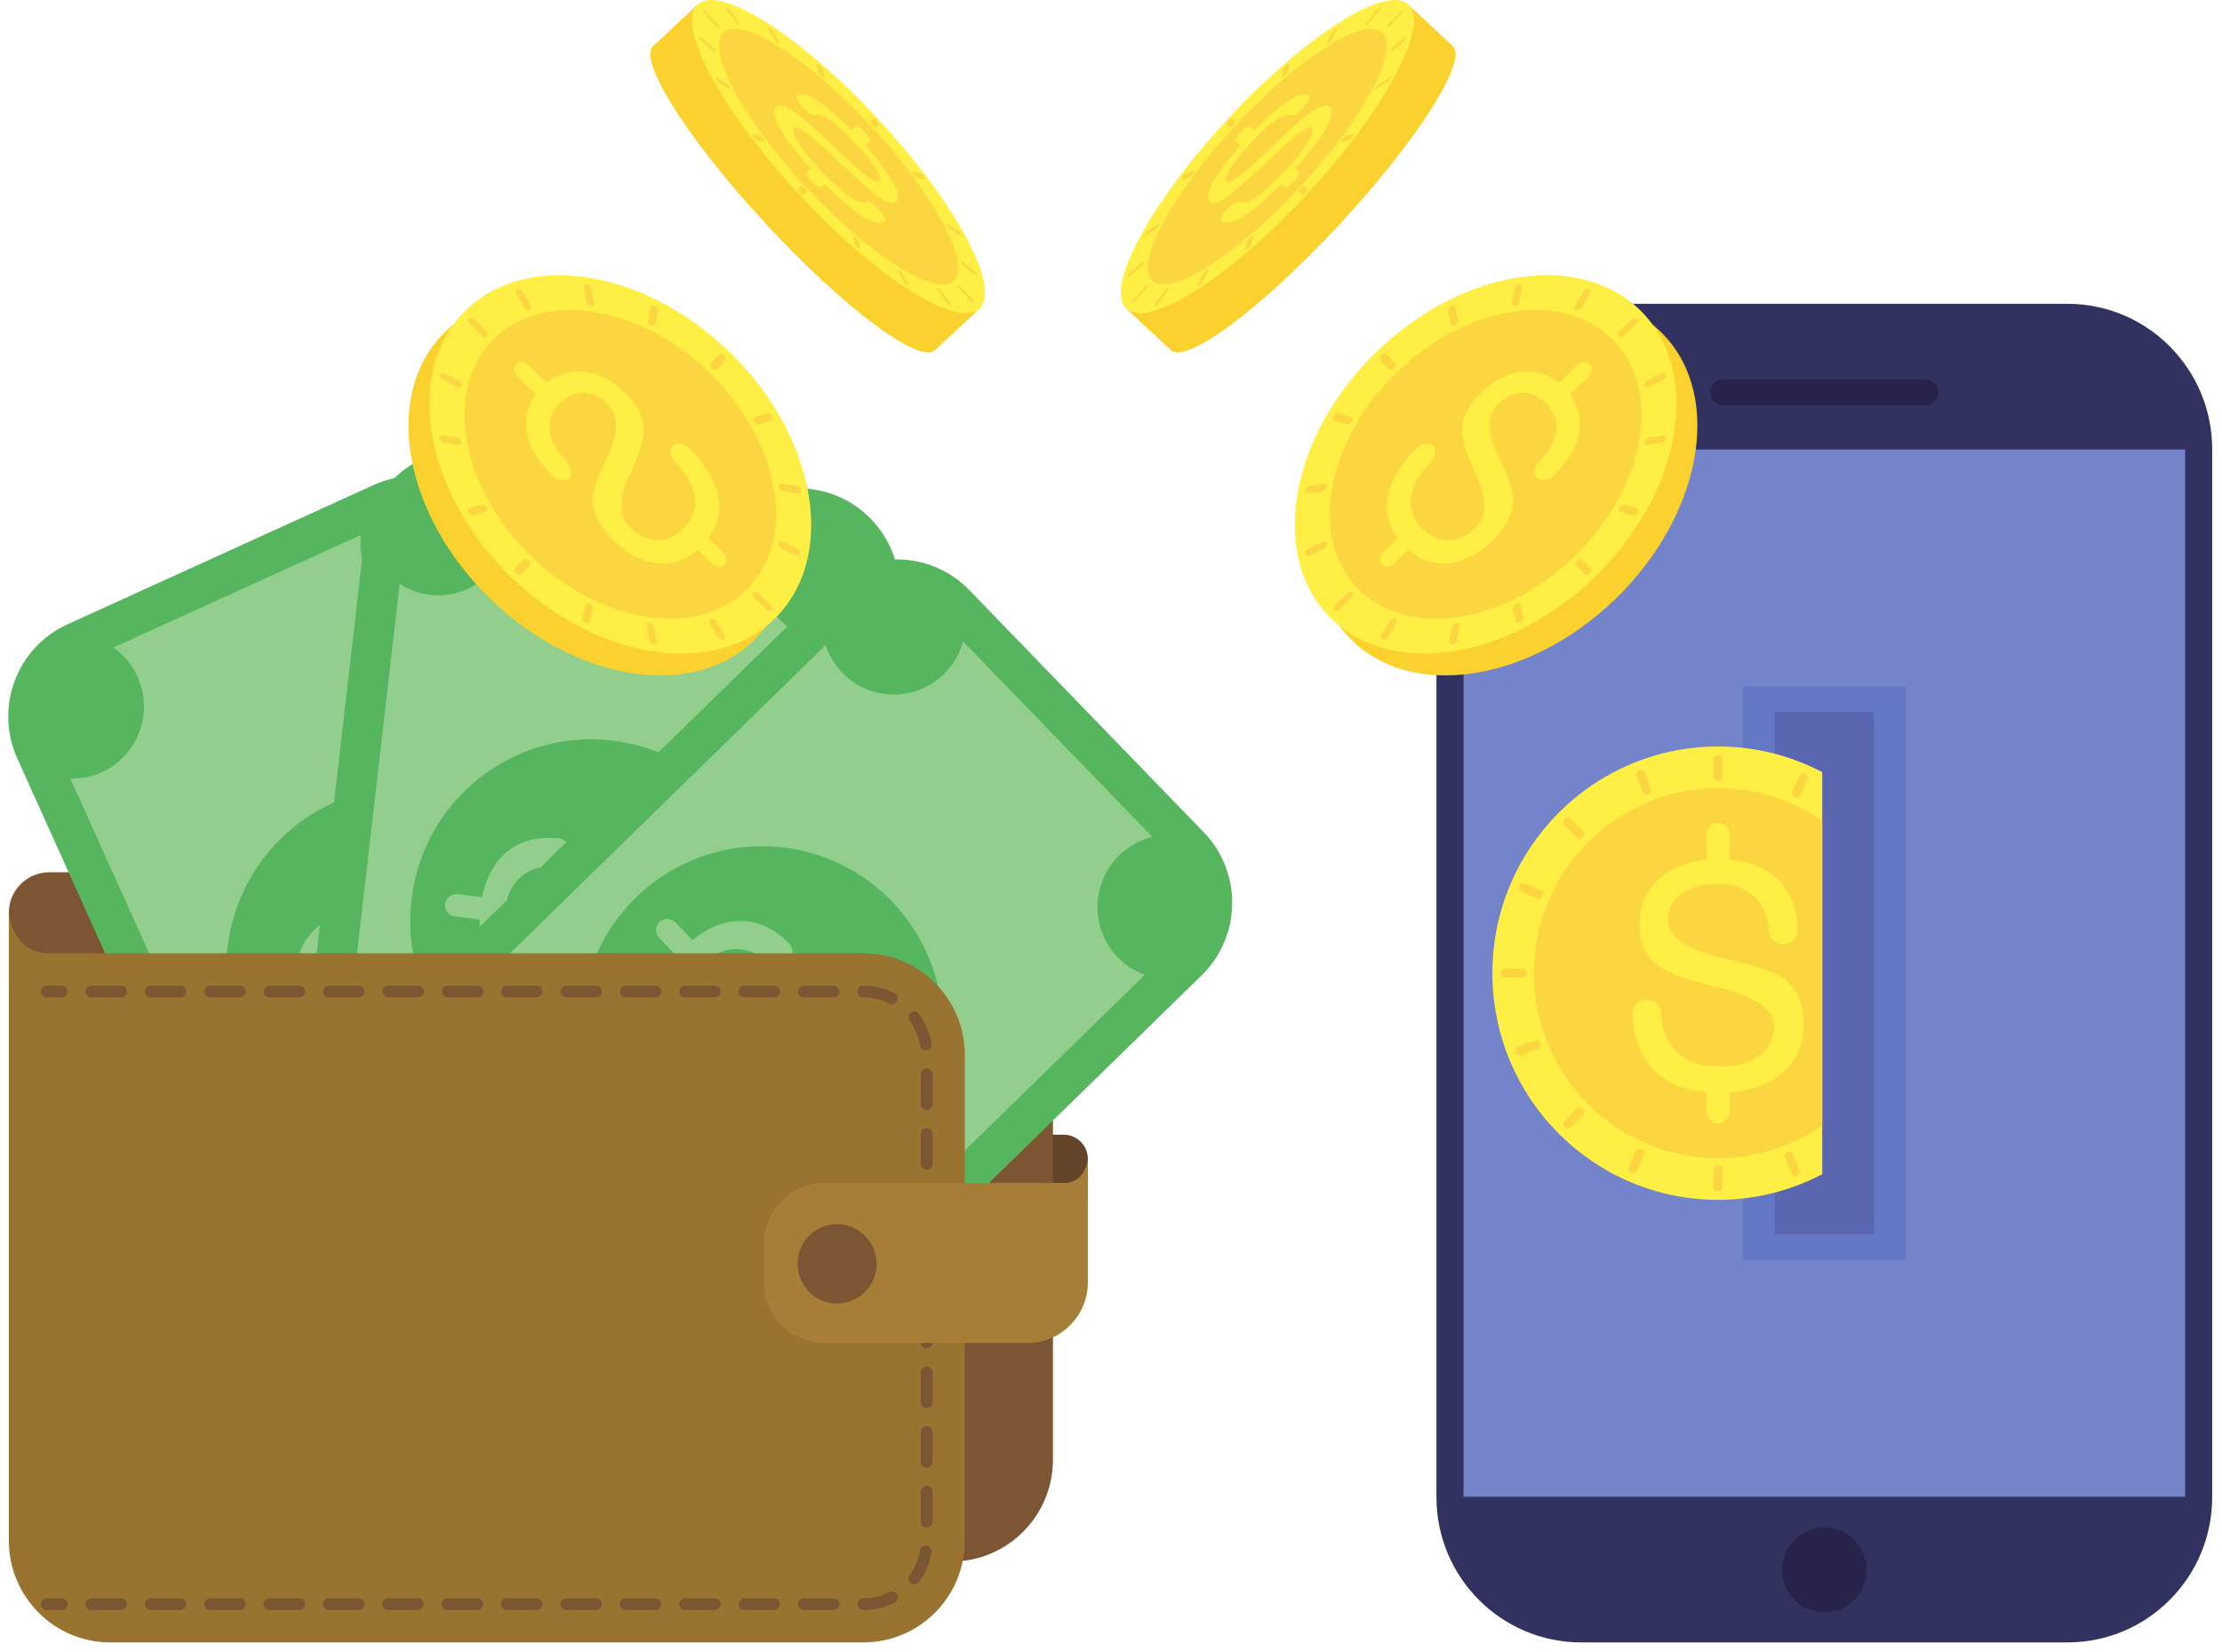 <svg width="191" height="142" viewBox="0 0 191 142" fill="none" xmlns="http://www.w3.org/2000/svg">
<path d="M91.74 97.573C91.718 97.573 91.707 97.573 91.685 97.573C91.609 97.562 91.521 97.551 91.445 97.551H86.814V110.241H92.417L93.411 105.239V103.503H93.509V99.626C93.509 98.589 92.744 97.726 91.74 97.573Z" fill="#644428"/>
<path d="M81.794 74.99H4.235C4.093 74.99 3.962 75.001 3.82 75.012C3.787 75.023 3.765 75.023 3.732 75.034C2.05 75.274 0.762 76.716 0.762 78.474V84.983H0.936V87.888L8.341 125.488C8.341 130.326 12.239 134.246 17.055 134.246H81.794C86.61 134.246 90.509 130.326 90.509 125.488V83.738C90.509 78.911 86.61 74.99 81.794 74.99Z" fill="#7C5533"/>
<path d="M32.126 41.692C36.483 39.715 41.627 41.659 43.604 46.038L68.536 101.363C70.512 105.753 68.579 110.908 64.211 112.895L37.892 124.865C33.535 126.852 28.391 124.908 26.414 120.529L1.482 65.194C-0.494 60.814 1.439 55.649 5.807 53.672L32.126 41.692Z" fill="#56B65F"/>
<path d="M11.824 58.183C13.233 61.306 11.846 64.986 8.744 66.395C7.871 66.799 6.942 66.963 6.047 66.941L28.129 115.921C28.697 115.233 29.439 114.643 30.313 114.25C33.414 112.83 37.084 114.217 38.492 117.34C38.962 118.389 39.115 119.503 38.995 120.573L60.269 110.897C59.395 110.275 58.663 109.434 58.194 108.375C56.785 105.262 58.161 101.571 61.273 100.162C62.147 99.769 63.064 99.594 63.971 99.627L41.889 50.636C41.31 51.335 40.578 51.914 39.705 52.318C36.603 53.727 32.934 52.34 31.525 49.228C31.055 48.179 30.902 47.065 31.023 45.995L9.738 55.671C10.623 56.293 11.354 57.134 11.824 58.183Z" fill="#92CE8C"/>
<path d="M28.588 69.049C36.419 65.489 45.636 68.972 49.174 76.835C52.723 84.698 49.251 93.959 41.42 97.519C33.601 101.079 24.384 97.585 20.835 89.733C17.296 81.87 20.769 72.609 28.588 69.049Z" fill="#56B65F"/>
<path d="M34.133 76.114C33.686 76.606 33.38 77.174 33.205 77.807C32.965 78.637 33.041 80.079 33.435 82.121L33.489 82.383C33.533 82.634 33.598 82.994 33.686 83.453C34.308 86.565 33.959 88.422 32.648 89.023C31.818 89.394 31.01 89.361 30.202 88.902C29.394 88.444 28.739 87.647 28.225 86.511C27.679 85.299 27.548 84.196 27.843 83.224C28.138 82.263 28.815 81.487 29.896 80.887C29.907 80.887 29.918 80.887 29.929 80.887C30.541 80.603 30.814 79.871 30.53 79.259C30.257 78.637 29.536 78.364 28.913 78.648C28.848 78.681 28.782 78.724 28.717 78.768C27.166 79.543 26.151 80.657 25.692 82.11C25.288 83.398 25.364 84.807 25.91 86.358L23.977 87.243C23.486 87.461 23.278 88.029 23.497 88.52C23.715 89.001 24.283 89.219 24.764 89.001L26.707 88.116C27.483 89.492 28.455 90.475 29.634 91.043C31.065 91.742 32.528 91.742 34.046 91.054C35.291 90.486 36.077 89.678 36.416 88.629C36.755 87.57 36.667 85.757 36.176 83.191C36.154 83.093 36.121 82.94 36.088 82.754C35.477 79.587 35.815 77.698 37.115 77.108C38.076 76.671 39.004 76.715 39.9 77.217C40.795 77.731 41.549 78.648 42.149 79.969C42.75 81.312 42.859 82.547 42.499 83.682C42.117 84.818 41.33 85.67 40.107 86.26C39.507 86.544 39.233 87.264 39.507 87.876C39.791 88.487 40.5 88.76 41.112 88.487V88.498C43.023 87.526 44.235 86.227 44.76 84.589C45.207 83.224 45.12 81.695 44.53 80.013L46.037 79.325C46.518 79.106 46.736 78.528 46.518 78.047C46.299 77.556 45.731 77.337 45.24 77.567L43.755 78.244C42.892 76.66 41.822 75.546 40.533 74.902C39.026 74.17 37.453 74.17 35.815 74.924C35.138 75.23 34.581 75.623 34.133 76.114Z" fill="#92CE8C"/>
<path d="M69.647 42.043C74.398 42.589 77.816 46.913 77.259 51.697L70.303 112.023C69.746 116.806 65.443 120.224 60.692 119.678L31.993 116.337C27.231 115.78 23.824 111.455 24.37 106.683L31.326 46.345C31.883 41.573 36.186 38.144 40.948 38.701L69.647 42.043Z" fill="#56B65F"/>
<path d="M43.799 45.678C43.406 49.085 40.326 51.532 36.941 51.139C35.991 51.018 35.117 50.691 34.353 50.199L28.193 103.613C29.045 103.318 29.973 103.198 30.924 103.307C34.309 103.7 36.744 106.791 36.351 110.187C36.22 111.334 35.783 112.36 35.139 113.212L58.335 115.921C57.898 114.938 57.701 113.835 57.843 112.688C58.225 109.292 61.305 106.845 64.691 107.239C65.641 107.348 66.514 107.675 67.279 108.167L73.438 54.753C72.586 55.048 71.658 55.179 70.708 55.059C67.323 54.666 64.887 51.586 65.28 48.179C65.411 47.043 65.848 46.006 66.503 45.154L43.297 42.456C43.734 43.428 43.93 44.542 43.799 45.678Z" fill="#92CE8C"/>
<path d="M52.611 63.665C61.141 64.659 67.256 72.413 66.262 80.985C65.279 89.558 57.559 95.696 49.029 94.713C40.489 93.708 34.374 85.954 35.368 77.382C36.35 68.809 44.071 62.671 52.611 63.665Z" fill="#56B65F"/>
<path d="M53.738 72.587C53.105 72.784 52.559 73.101 52.078 73.549C51.444 74.149 50.778 75.416 50.069 77.371L49.97 77.633C49.883 77.873 49.763 78.212 49.599 78.648C48.54 81.641 47.295 83.049 45.853 82.886C44.958 82.776 44.281 82.329 43.822 81.521C43.363 80.713 43.21 79.697 43.352 78.452C43.505 77.13 43.953 76.115 44.706 75.438C45.449 74.761 46.432 74.444 47.655 74.499C47.666 74.499 47.677 74.499 47.688 74.499C48.365 74.575 48.965 74.094 49.042 73.428C49.118 72.751 48.638 72.14 47.972 72.063C47.895 72.052 47.819 72.052 47.742 72.063C46.006 71.921 44.575 72.358 43.429 73.363C42.424 74.258 41.769 75.514 41.441 77.12L39.333 76.868C38.798 76.814 38.329 77.196 38.263 77.72C38.198 78.255 38.58 78.736 39.104 78.79L41.223 79.042C41.19 80.614 41.518 81.968 42.238 83.071C43.101 84.404 44.357 85.157 46.017 85.354C47.371 85.518 48.463 85.223 49.282 84.502C50.123 83.77 50.975 82.176 51.859 79.708C51.903 79.609 51.947 79.478 52.012 79.293C53.115 76.257 54.371 74.815 55.791 74.99C56.839 75.11 57.615 75.623 58.117 76.519C58.63 77.425 58.805 78.594 58.63 80.035C58.467 81.499 57.931 82.613 57.036 83.399C56.13 84.185 55.016 84.502 53.661 84.371C53.006 84.305 52.406 84.786 52.329 85.452C52.253 86.118 52.722 86.719 53.377 86.806V86.817C55.518 86.97 57.233 86.479 58.51 85.354C59.591 84.404 60.301 83.049 60.662 81.302L62.3 81.499C62.835 81.553 63.315 81.182 63.37 80.647C63.435 80.112 63.053 79.631 62.529 79.577L60.902 79.38C60.978 77.589 60.629 76.071 59.843 74.859C58.936 73.45 57.582 72.642 55.791 72.435C55.059 72.347 54.371 72.402 53.738 72.587Z" fill="#92CE8C"/>
<path d="M103.461 71.538C106.802 74.989 106.726 80.504 103.286 83.857L59.931 126.197C56.501 129.549 51.008 129.473 47.677 126.022L27.529 105.207C24.198 101.756 24.274 96.241 27.703 92.888L71.059 50.56C74.499 47.207 79.981 47.283 83.323 50.734L103.461 71.538Z" fill="#56B65F"/>
<path d="M81.139 57.953C78.692 60.345 74.772 60.29 72.402 57.833C71.725 57.134 71.255 56.326 70.971 55.463L32.596 92.943C33.437 93.249 34.234 93.752 34.911 94.44C37.281 96.897 37.226 100.828 34.78 103.22C33.961 104.017 32.967 104.541 31.93 104.792L48.212 121.621C48.486 120.584 49.032 119.601 49.862 118.793C52.297 116.412 56.218 116.467 58.598 118.924C59.264 119.612 59.734 120.431 60.018 121.283L98.404 83.814C97.553 83.497 96.755 83.005 96.089 82.307C93.708 79.86 93.763 75.918 96.209 73.537C97.028 72.729 98.022 72.216 99.06 71.954L82.777 55.136C82.504 56.173 81.958 57.156 81.139 57.953Z" fill="#92CE8C"/>
<path d="M76.65 77.48C82.634 83.672 82.492 93.566 76.344 99.584C70.185 105.601 60.334 105.459 54.339 99.267C48.354 93.075 48.496 83.191 54.655 77.174C60.815 71.157 70.665 71.299 76.65 77.48Z" fill="#56B65F"/>
<path d="M71.909 85.125C71.298 84.874 70.664 84.764 70.009 84.808C69.157 84.874 67.836 85.431 66.056 86.49L65.816 86.632C65.597 86.763 65.291 86.949 64.887 87.189C62.19 88.827 60.333 89.133 59.318 88.095C58.684 87.44 58.455 86.654 58.608 85.747C58.761 84.83 59.274 83.934 60.169 83.072C61.12 82.132 62.102 81.641 63.118 81.587C64.123 81.532 65.084 81.925 66.001 82.733C66.001 82.744 66.012 82.755 66.023 82.766C66.493 83.246 67.268 83.257 67.749 82.788C68.229 82.318 68.24 81.532 67.77 81.051C67.716 80.997 67.65 80.942 67.596 80.898C66.34 79.697 64.953 79.118 63.435 79.184C62.092 79.239 60.792 79.785 59.525 80.822L58.051 79.293C57.679 78.911 57.068 78.9 56.686 79.271C56.303 79.643 56.293 80.254 56.664 80.636L58.149 82.176C57.133 83.377 56.544 84.623 56.402 85.933C56.238 87.516 56.729 88.903 57.887 90.105C58.837 91.088 59.864 91.557 60.967 91.524C62.07 91.481 63.74 90.793 65.979 89.45C66.067 89.395 66.198 89.318 66.351 89.22C69.114 87.56 70.992 87.254 71.997 88.281C72.728 89.034 73.001 89.93 72.827 90.946C72.663 91.972 72.051 92.988 71.014 94.003C69.965 95.019 68.852 95.554 67.661 95.587C66.471 95.62 65.4 95.161 64.439 94.2C63.97 93.73 63.205 93.719 62.725 94.189C62.244 94.659 62.233 95.423 62.692 95.915H62.681C64.243 97.4 65.87 98.099 67.574 98.044C69.004 97.99 70.413 97.4 71.789 96.264L72.947 97.465C73.318 97.847 73.919 97.847 74.301 97.476C74.683 97.105 74.694 96.493 74.323 96.111L73.187 94.932C74.377 93.588 75.055 92.201 75.207 90.76C75.393 89.089 74.858 87.604 73.602 86.304C73.078 85.769 72.521 85.376 71.909 85.125Z" fill="#92CE8C"/>
<path d="M74.226 81.958H4.235C1.013 81.958 0.762 78.474 0.762 78.474V132.455C0.762 137.282 4.66 141.203 9.476 141.203H74.226C79.031 141.203 82.93 137.282 82.93 132.455V90.705C82.93 85.868 79.031 81.958 74.226 81.958Z" fill="#997330"/>
<path d="M5.304 138.419H4.038C3.764 138.419 3.535 138.2 3.535 137.916C3.535 137.632 3.764 137.414 4.038 137.414H5.304C5.577 137.414 5.807 137.632 5.807 137.916C5.807 138.2 5.577 138.419 5.304 138.419Z" fill="#7C5533"/>
<path d="M10.416 85.746H7.861C7.588 85.746 7.359 85.528 7.359 85.244C7.359 84.96 7.588 84.742 7.861 84.742H10.416C10.689 84.742 10.919 84.96 10.919 85.244C10.919 85.528 10.689 85.746 10.416 85.746ZM15.516 85.746H12.972C12.688 85.746 12.459 85.528 12.459 85.244C12.459 84.96 12.688 84.742 12.972 84.742H15.516C15.8 84.742 16.019 84.96 16.019 85.244C16.019 85.528 15.8 85.746 15.516 85.746ZM20.616 85.746H18.072C17.788 85.746 17.57 85.528 17.57 85.244C17.57 84.96 17.788 84.742 18.072 84.742H20.616C20.9 84.742 21.13 84.96 21.13 85.244C21.13 85.528 20.9 85.746 20.616 85.746ZM25.727 85.746H23.172C22.899 85.746 22.669 85.528 22.669 85.244C22.669 84.96 22.899 84.742 23.172 84.742H25.727C26 84.742 26.23 84.96 26.23 85.244C26.23 85.528 26 85.746 25.727 85.746ZM30.827 85.746H28.272C27.999 85.746 27.77 85.528 27.77 85.244C27.77 84.96 27.999 84.742 28.272 84.742H30.827C31.111 84.742 31.33 84.96 31.33 85.244C31.33 85.528 31.111 85.746 30.827 85.746ZM35.927 85.746H33.383C33.099 85.746 32.88 85.528 32.88 85.244C32.88 84.96 33.099 84.742 33.383 84.742H35.927C36.211 84.742 36.43 84.96 36.43 85.244C36.43 85.528 36.211 85.746 35.927 85.746ZM41.038 85.746H38.483C38.21 85.746 37.98 85.528 37.98 85.244C37.98 84.96 38.21 84.742 38.483 84.742H41.038C41.311 84.742 41.541 84.96 41.541 85.244C41.541 85.528 41.311 85.746 41.038 85.746ZM46.138 85.746H43.583C43.31 85.746 43.08 85.528 43.08 85.244C43.08 84.96 43.31 84.742 43.583 84.742H46.138C46.411 84.742 46.641 84.96 46.641 85.244C46.641 85.528 46.411 85.746 46.138 85.746ZM51.238 85.746H48.694C48.41 85.746 48.18 85.528 48.18 85.244C48.18 84.96 48.41 84.742 48.694 84.742H51.238C51.522 84.742 51.741 84.96 51.741 85.244C51.741 85.528 51.522 85.746 51.238 85.746ZM56.338 85.746H53.794C53.51 85.746 53.291 85.528 53.291 85.244C53.291 84.96 53.51 84.742 53.794 84.742H56.338C56.622 84.742 56.852 84.96 56.852 85.244C56.852 85.528 56.622 85.746 56.338 85.746ZM61.449 85.746H58.894C58.621 85.746 58.391 85.528 58.391 85.244C58.391 84.96 58.621 84.742 58.894 84.742H61.449C61.722 84.742 61.952 84.96 61.952 85.244C61.952 85.528 61.722 85.746 61.449 85.746ZM66.549 85.746H63.994C63.721 85.746 63.491 85.528 63.491 85.244C63.491 84.96 63.721 84.742 63.994 84.742H66.549C66.833 84.742 67.052 84.96 67.052 85.244C67.052 85.528 66.833 85.746 66.549 85.746ZM71.649 85.746H69.105C68.821 85.746 68.602 85.528 68.602 85.244C68.602 84.96 68.821 84.742 69.105 84.742H71.649C71.933 84.742 72.162 84.96 72.162 85.244C72.162 85.528 71.933 85.746 71.649 85.746ZM76.662 86.336C76.585 86.336 76.509 86.314 76.443 86.281C75.744 85.921 75.002 85.746 74.226 85.746C73.942 85.746 73.713 85.528 73.713 85.244C73.713 84.96 73.932 84.742 74.205 84.742C75.166 84.742 76.061 84.949 76.891 85.375C77.142 85.495 77.241 85.801 77.12 86.052C77.022 86.227 76.847 86.336 76.662 86.336ZM79.588 90.311C79.337 90.311 79.13 90.137 79.086 89.885C78.966 89.121 78.649 88.389 78.191 87.767C78.027 87.537 78.07 87.221 78.3 87.057C78.518 86.893 78.835 86.937 78.999 87.166C79.556 87.92 79.927 88.804 80.08 89.722C80.124 89.995 79.938 90.257 79.665 90.3C79.643 90.311 79.61 90.311 79.588 90.311ZM79.654 95.433C79.381 95.433 79.152 95.204 79.152 94.92V92.364C79.152 92.081 79.381 91.851 79.654 91.851C79.938 91.851 80.167 92.081 80.167 92.364V94.92C80.167 95.204 79.938 95.433 79.654 95.433ZM79.654 100.555C79.381 100.555 79.152 100.326 79.152 100.053V97.486C79.152 97.202 79.381 96.984 79.654 96.984C79.938 96.984 80.167 97.202 80.167 97.486V100.053C80.167 100.326 79.938 100.555 79.654 100.555ZM79.654 105.688C79.381 105.688 79.152 105.458 79.152 105.174V102.608C79.152 102.335 79.381 102.106 79.654 102.106C79.938 102.106 80.167 102.335 80.167 102.608V105.174C80.167 105.458 79.938 105.688 79.654 105.688ZM79.654 110.81C79.381 110.81 79.152 110.58 79.152 110.307V107.741C79.152 107.457 79.381 107.238 79.654 107.238C79.938 107.238 80.167 107.457 80.167 107.741V110.307C80.167 110.58 79.938 110.81 79.654 110.81ZM79.654 115.931C79.381 115.931 79.152 115.713 79.152 115.429V112.863C79.152 112.59 79.381 112.36 79.654 112.36C79.938 112.36 80.167 112.59 80.167 112.863V115.429C80.167 115.713 79.938 115.931 79.654 115.931ZM79.654 121.064C79.381 121.064 79.152 120.835 79.152 120.551V117.995C79.152 117.711 79.381 117.482 79.654 117.482C79.938 117.482 80.167 117.711 80.167 117.995V120.551C80.167 120.835 79.938 121.064 79.654 121.064ZM79.654 126.186C79.381 126.186 79.152 125.968 79.152 125.684V123.117C79.152 122.844 79.381 122.615 79.654 122.615C79.938 122.615 80.167 122.844 80.167 123.117V125.684C80.167 125.968 79.938 126.186 79.654 126.186ZM79.654 131.319C79.381 131.319 79.152 131.089 79.152 130.805V128.25C79.152 127.966 79.381 127.737 79.654 127.737C79.938 127.737 80.167 127.966 80.167 128.25V130.805C80.167 131.089 79.938 131.319 79.654 131.319ZM78.595 136.211C78.486 136.211 78.376 136.178 78.289 136.113C78.07 135.938 78.016 135.622 78.191 135.403C78.649 134.781 78.955 134.049 79.086 133.284C79.13 133.011 79.392 132.826 79.665 132.87C79.938 132.913 80.124 133.175 80.08 133.448C79.927 134.377 79.545 135.25 78.999 136.004C78.9 136.135 78.748 136.211 78.595 136.211ZM10.405 138.417H7.85C7.577 138.417 7.348 138.199 7.348 137.915C7.348 137.631 7.577 137.413 7.85 137.413H10.405C10.678 137.413 10.908 137.631 10.908 137.915C10.908 138.199 10.678 138.417 10.405 138.417ZM15.505 138.417H12.95C12.677 138.417 12.448 138.199 12.448 137.915C12.448 137.631 12.677 137.413 12.95 137.413H15.505C15.789 137.413 16.008 137.631 16.008 137.915C16.008 138.199 15.789 138.417 15.505 138.417ZM20.605 138.417H18.061C17.777 138.417 17.559 138.199 17.559 137.915C17.559 137.631 17.777 137.413 18.061 137.413H20.605C20.889 137.413 21.119 137.631 21.119 137.915C21.119 138.199 20.889 138.417 20.605 138.417ZM25.716 138.417H23.161C22.888 138.417 22.659 138.199 22.659 137.915C22.659 137.631 22.888 137.413 23.161 137.413H25.716C25.989 137.413 26.219 137.631 26.219 137.915C26.219 138.199 25.989 138.417 25.716 138.417ZM30.816 138.417H28.261C27.988 138.417 27.759 138.199 27.759 137.915C27.759 137.631 27.988 137.413 28.261 137.413H30.816C31.1 137.413 31.319 137.631 31.319 137.915C31.319 138.199 31.1 138.417 30.816 138.417ZM35.916 138.417H33.372C33.088 138.417 32.859 138.199 32.859 137.915C32.859 137.631 33.088 137.413 33.372 137.413H35.916C36.2 137.413 36.419 137.631 36.419 137.915C36.419 138.199 36.2 138.417 35.916 138.417ZM41.027 138.417H38.472C38.199 138.417 37.969 138.199 37.969 137.915C37.969 137.631 38.199 137.413 38.472 137.413H41.027C41.3 137.413 41.53 137.631 41.53 137.915C41.53 138.199 41.3 138.417 41.027 138.417ZM46.127 138.417H43.572C43.299 138.417 43.069 138.199 43.069 137.915C43.069 137.631 43.299 137.413 43.572 137.413H46.127C46.4 137.413 46.63 137.631 46.63 137.915C46.63 138.199 46.4 138.417 46.127 138.417ZM51.227 138.417H48.683C48.399 138.417 48.169 138.199 48.169 137.915C48.169 137.631 48.399 137.413 48.683 137.413H51.227C51.511 137.413 51.73 137.631 51.73 137.915C51.73 138.199 51.511 138.417 51.227 138.417ZM56.338 138.417H53.783C53.499 138.417 53.28 138.199 53.28 137.915C53.28 137.631 53.499 137.413 53.783 137.413H56.338C56.611 137.413 56.841 137.631 56.841 137.915C56.841 138.199 56.611 138.417 56.338 138.417ZM61.438 138.417H58.883C58.61 138.417 58.38 138.199 58.38 137.915C58.38 137.631 58.61 137.413 58.883 137.413H61.438C61.711 137.413 61.941 137.631 61.941 137.915C61.941 138.199 61.711 138.417 61.438 138.417ZM66.538 138.417H63.983C63.71 138.417 63.48 138.199 63.48 137.915C63.48 137.631 63.71 137.413 63.983 137.413H66.538C66.822 137.413 67.041 137.631 67.041 137.915C67.041 138.199 66.822 138.417 66.538 138.417ZM71.638 138.417H69.094C68.81 138.417 68.591 138.199 68.591 137.915C68.591 137.631 68.81 137.413 69.094 137.413H71.638C71.922 137.413 72.151 137.631 72.151 137.915C72.151 138.199 71.922 138.417 71.638 138.417ZM74.226 138.417C73.942 138.417 73.702 138.199 73.702 137.915C73.702 137.631 73.921 137.413 74.194 137.413H74.226C75.002 137.413 75.744 137.227 76.432 136.888C76.684 136.757 76.978 136.856 77.109 137.107C77.23 137.358 77.131 137.664 76.88 137.795C76.05 138.21 75.155 138.417 74.226 138.417Z" fill="#7C5533"/>
<path d="M5.305 85.747H4.027C3.754 85.736 3.525 85.507 3.536 85.234C3.546 84.95 3.765 84.71 4.049 84.731L5.305 84.742C5.578 84.742 5.807 84.961 5.807 85.245C5.807 85.529 5.578 85.747 5.305 85.747Z" fill="#7C5533"/>
<path d="M70.861 101.701H91.447C93.358 101.701 93.511 99.626 93.511 99.626V110.241C93.511 113.125 91.185 115.462 88.313 115.462H70.861C68 115.462 65.674 113.125 65.674 110.241V106.911C65.674 104.038 68 101.701 70.861 101.701Z" fill="#A77E38"/>
<path d="M75.351 108.659C75.351 110.537 73.833 112.066 71.955 112.066C70.077 112.066 68.559 110.537 68.559 108.659C68.559 106.77 70.077 105.241 71.955 105.241C73.833 105.241 75.351 106.77 75.351 108.659Z" fill="#7C5533"/>
<path d="M190.157 128.709C190.157 135.611 184.587 141.203 177.718 141.203H135.924C129.044 141.203 123.475 135.611 123.475 128.709V38.624C123.475 31.722 129.044 26.12 135.924 26.12H177.718C184.587 26.12 190.157 31.722 190.157 38.624V128.709Z" fill="#323261"/>
<path d="M187.831 128.687H125.801V38.645H187.831V128.687Z" fill="#7484CA"/>
<path d="M160.455 134.967C160.455 136.987 158.828 138.625 156.818 138.625C154.809 138.625 153.182 136.987 153.182 134.967C153.182 132.957 154.809 131.319 156.818 131.319C158.828 131.319 160.455 132.957 160.455 134.967Z" fill="#27234A"/>
<path d="M166.636 33.742C166.636 34.353 166.134 34.845 165.522 34.845H148.115C147.503 34.845 147.012 34.353 147.012 33.742C147.012 33.119 147.503 32.628 148.115 32.628H165.522C166.134 32.628 166.636 33.119 166.636 33.742Z" fill="#27234A"/>
<path d="M163.829 108.31H149.807V59.013H163.829V108.31Z" fill="#6377C4"/>
<path d="M161.089 106.114H152.549V61.218H161.089V106.114Z" fill="#5A66B0"/>
<path d="M156.635 66.384C153.96 64.975 150.913 64.178 147.691 64.178C136.978 64.178 128.285 72.904 128.285 83.661C128.285 94.429 136.978 103.154 147.691 103.154C150.913 103.154 153.96 102.357 156.635 100.948V66.384Z" fill="#FFEF45"/>
<path d="M156.635 70.557C154.09 68.799 151.01 67.761 147.691 67.761C138.943 67.761 131.855 74.882 131.855 83.662C131.855 92.453 138.943 99.562 147.691 99.562C151.01 99.562 154.09 98.536 156.635 96.778V70.557Z" fill="#FBD640"/>
<path d="M154.667 85.856C154.394 85.245 154.012 84.721 153.499 84.284C152.833 83.716 151.468 83.181 149.425 82.689L149.152 82.624C148.901 82.569 148.541 82.482 148.082 82.362C144.948 81.641 143.375 80.538 143.375 79.064C143.375 78.135 143.758 77.393 144.511 76.836C145.276 76.279 146.28 75.995 147.547 75.995C148.901 75.995 149.961 76.334 150.747 77.022C151.511 77.699 151.937 78.66 152.036 79.916C152.036 79.927 152.036 79.927 152.036 79.938C152.036 80.636 152.593 81.193 153.281 81.193C153.958 81.193 154.515 80.636 154.515 79.938C154.515 79.861 154.515 79.785 154.493 79.708C154.427 77.928 153.827 76.519 152.68 75.482C151.653 74.575 150.321 74.051 148.661 73.898V71.736C148.661 71.19 148.224 70.742 147.689 70.742C147.143 70.742 146.706 71.19 146.706 71.736V73.909C145.112 74.051 143.801 74.553 142.775 75.405C141.53 76.443 140.918 77.808 140.918 79.512C140.918 80.909 141.333 81.98 142.163 82.733C142.993 83.487 144.697 84.175 147.274 84.786C147.383 84.819 147.525 84.852 147.722 84.895C150.9 85.66 152.494 86.763 152.494 88.226C152.494 89.297 152.068 90.148 151.216 90.771C150.376 91.393 149.218 91.699 147.744 91.699C146.258 91.699 145.068 91.295 144.173 90.476C143.277 89.646 142.829 88.543 142.797 87.167C142.786 86.479 142.24 85.933 141.563 85.933C140.875 85.933 140.328 86.479 140.318 87.167H140.307C140.405 89.351 141.093 91.033 142.382 92.201C143.463 93.184 144.904 93.752 146.706 93.905V95.598C146.706 96.144 147.143 96.581 147.689 96.581C148.224 96.581 148.661 96.144 148.661 95.598V93.927C150.485 93.796 151.959 93.261 153.095 92.322C154.405 91.24 155.061 89.766 155.061 87.931C155.061 87.167 154.93 86.479 154.667 85.856Z" fill="#FFEF45"/>
<path d="M147.688 64.92C147.47 64.92 147.295 65.095 147.295 65.313V66.776C147.295 66.995 147.47 67.17 147.688 67.17C147.896 67.17 148.07 66.995 148.07 66.776V65.313C148.07 65.095 147.896 64.92 147.688 64.92Z" fill="#FBD640"/>
<path d="M147.688 100.163C147.47 100.163 147.295 100.337 147.295 100.556V102.019C147.295 102.238 147.47 102.412 147.688 102.412C147.896 102.412 148.07 102.238 148.07 102.019V100.556C148.07 100.337 147.896 100.163 147.688 100.163Z" fill="#FBD640"/>
<path d="M131.264 83.66C131.264 83.453 131.089 83.278 130.882 83.278H129.419C129.2 83.278 129.025 83.453 129.025 83.66C129.025 83.879 129.2 84.053 129.419 84.053H130.882C131.089 84.053 131.264 83.879 131.264 83.66Z" fill="#FBD640"/>
<path d="M135.524 95.335L134.497 96.372C134.345 96.525 134.345 96.766 134.497 96.918C134.639 97.071 134.891 97.071 135.044 96.918L136.07 95.881C136.223 95.728 136.223 95.477 136.07 95.335C135.917 95.182 135.677 95.182 135.524 95.335Z" fill="#FBD640"/>
<path d="M135.044 70.414C134.891 70.261 134.639 70.261 134.497 70.414C134.345 70.567 134.345 70.807 134.497 70.96L135.524 71.998C135.677 72.15 135.917 72.15 136.07 71.998C136.223 71.845 136.223 71.604 136.07 71.451L135.044 70.414Z" fill="#FBD640"/>
<path d="M155.172 66.493C154.975 66.406 154.746 66.493 154.658 66.689L154.069 68.044C153.992 68.24 154.079 68.469 154.276 68.557C154.473 68.644 154.702 68.546 154.778 68.349L155.368 67.006C155.455 66.81 155.368 66.58 155.172 66.493Z" fill="#FBD640"/>
<path d="M141.104 98.775C140.907 98.688 140.678 98.775 140.59 98.982L140.001 100.326C139.913 100.522 140.001 100.752 140.197 100.839C140.394 100.926 140.623 100.828 140.711 100.631L141.3 99.288C141.388 99.092 141.3 98.862 141.104 98.775Z" fill="#FBD640"/>
<path d="M132.443 76.54L131.099 75.95C130.903 75.863 130.673 75.95 130.586 76.147C130.51 76.344 130.597 76.573 130.794 76.66L132.126 77.25C132.322 77.337 132.552 77.25 132.639 77.053C132.727 76.857 132.639 76.627 132.443 76.54Z" fill="#FBD640"/>
<path d="M131.887 89.449L130.532 89.984C130.325 90.071 130.227 90.29 130.303 90.486C130.38 90.694 130.609 90.792 130.806 90.716L132.171 90.18C132.367 90.104 132.465 89.875 132.389 89.678C132.313 89.471 132.094 89.372 131.887 89.449Z" fill="#FBD640"/>
<path d="M154.165 99.244C154.088 99.048 153.859 98.95 153.662 99.026C153.466 99.102 153.367 99.332 153.444 99.528L153.979 100.904C154.055 101.101 154.285 101.199 154.481 101.123C154.678 101.046 154.776 100.817 154.7 100.62L154.165 99.244Z" fill="#FBD640"/>
<path d="M141.385 66.427C141.309 66.231 141.09 66.133 140.894 66.209C140.686 66.285 140.588 66.515 140.664 66.711L141.2 68.076C141.276 68.284 141.505 68.382 141.702 68.306C141.899 68.219 141.997 68 141.92 67.803L141.385 66.427Z" fill="#FBD640"/>
<path d="M96.822 26.534L100.645 30.105C101.966 31.35 108.464 26.501 115.158 19.272C121.853 12.053 126.199 5.195 124.878 3.961L121.055 0.39L96.822 26.534Z" fill="#FBD22D"/>
<path d="M121.054 0.39C122.954 2.159 119.056 9.444 112.372 16.673C105.678 23.892 98.721 28.304 96.821 26.535C94.932 24.765 98.82 17.481 105.514 10.263C112.208 3.033 119.165 -1.379 121.054 0.39Z" fill="#FFEF45"/>
<path d="M118.828 2.793C120.379 4.235 117.201 10.186 111.74 16.084C106.28 21.97 100.601 25.574 99.05 24.132C97.51 22.691 100.688 16.739 106.149 10.842C111.609 4.955 117.288 1.352 118.828 2.793Z" fill="#FBD640"/>
<path d="M113.679 9.115C113.406 9.203 113.068 9.377 112.675 9.639C112.161 10 111.211 10.83 109.846 12.129L109.672 12.304C109.508 12.468 109.267 12.686 108.951 12.981C106.865 14.98 105.696 15.853 105.434 15.602C105.281 15.449 105.38 15.078 105.751 14.477C106.133 13.877 106.712 13.145 107.509 12.293C108.35 11.387 109.071 10.721 109.682 10.306C110.283 9.902 110.72 9.771 110.993 9.912C110.993 9.912 110.993 9.912 111.004 9.923C111.124 10.033 111.561 9.749 111.998 9.29C112.424 8.82 112.675 8.362 112.555 8.242C112.533 8.231 112.522 8.22 112.5 8.22C112.14 7.98 111.517 8.154 110.622 8.755C109.824 9.29 108.896 10.109 107.837 11.201L107.455 10.841C107.356 10.753 107.007 10.972 106.668 11.332C106.33 11.704 106.133 12.075 106.232 12.162L106.614 12.523C105.642 13.615 104.91 14.587 104.419 15.417C103.829 16.421 103.676 17.066 103.982 17.349C104.222 17.568 104.67 17.47 105.325 17.033C105.969 16.596 107.16 15.559 108.885 13.92C108.951 13.855 109.049 13.768 109.169 13.647C111.299 11.616 112.489 10.732 112.74 10.972C112.937 11.146 112.817 11.572 112.391 12.249C111.976 12.927 111.31 13.757 110.381 14.75C109.453 15.744 108.645 16.487 107.946 16.945C107.236 17.415 106.756 17.546 106.505 17.328C106.373 17.229 105.937 17.502 105.511 17.961C105.085 18.42 104.834 18.889 104.954 19.009H104.943C105.391 19.304 106.111 19.119 107.127 18.442C107.968 17.874 108.973 17 110.13 15.81L110.425 16.083C110.523 16.181 110.873 15.952 111.211 15.591C111.55 15.22 111.746 14.86 111.648 14.761L111.353 14.488C112.467 13.243 113.297 12.162 113.843 11.245C114.466 10.175 114.619 9.498 114.302 9.192C114.16 9.061 113.963 9.039 113.679 9.115Z" fill="#FFEF45"/>
<path d="M105.643 10.383C105.512 10.525 105.436 10.667 105.469 10.71L105.731 10.951C105.763 10.983 105.905 10.896 106.036 10.754C106.167 10.601 106.255 10.459 106.211 10.427L105.949 10.186C105.916 10.143 105.774 10.241 105.643 10.383Z" fill="#FBD640"/>
<path d="M111.836 16.181C111.705 16.323 111.629 16.465 111.672 16.498L111.924 16.738C111.967 16.782 112.098 16.695 112.24 16.542C112.371 16.4 112.448 16.258 112.415 16.225L112.153 15.985C112.109 15.941 111.978 16.029 111.836 16.181Z" fill="#FBD640"/>
<path d="M120.289 1.077L119.372 2.071C119.241 2.213 119.164 2.355 119.197 2.399C119.241 2.432 119.372 2.344 119.514 2.191L120.42 1.209C120.562 1.067 120.639 0.925 120.595 0.881C120.562 0.848 120.42 0.936 120.289 1.077Z" fill="#FBD640"/>
<path d="M98.677 24.536C98.644 24.492 98.502 24.579 98.371 24.732L97.454 25.715C97.322 25.857 97.246 25.999 97.29 26.043C97.322 26.076 97.464 25.988 97.596 25.846L98.513 24.852C98.644 24.71 98.72 24.568 98.677 24.536Z" fill="#FBD640"/>
<path d="M114.51 2.76L114.04 3.623C113.975 3.754 114.018 3.798 114.138 3.721C114.259 3.645 114.412 3.481 114.488 3.35L114.947 2.476C115.012 2.356 114.968 2.313 114.848 2.389C114.728 2.466 114.575 2.629 114.51 2.76Z" fill="#FBD640"/>
<path d="M103.395 23.574L102.936 24.448C102.86 24.568 102.903 24.612 103.034 24.535C103.154 24.459 103.307 24.295 103.373 24.164L103.832 23.301C103.908 23.17 103.864 23.127 103.733 23.203C103.613 23.28 103.46 23.454 103.395 23.574Z" fill="#FBD640"/>
<path d="M118.586 7.182C118.466 7.259 118.313 7.423 118.247 7.554C118.182 7.685 118.225 7.717 118.346 7.641L119.175 7.117C119.296 7.04 119.449 6.877 119.514 6.746C119.58 6.625 119.536 6.582 119.416 6.658L118.586 7.182Z" fill="#FBD640"/>
<path d="M98.707 19.808C98.587 19.884 98.434 20.048 98.368 20.179C98.292 20.299 98.335 20.343 98.456 20.267L99.285 19.742C99.416 19.666 99.569 19.502 99.635 19.371C99.7 19.24 99.657 19.207 99.537 19.284L98.707 19.808Z" fill="#FBD640"/>
<path d="M110.591 5.588C110.46 5.708 110.329 5.883 110.307 5.97L110.187 6.593C110.165 6.68 110.263 6.658 110.394 6.538C110.536 6.418 110.656 6.254 110.678 6.156L110.809 5.544C110.831 5.457 110.733 5.479 110.591 5.588Z" fill="#FBD640"/>
<path d="M107.49 20.386C107.348 20.506 107.217 20.67 107.195 20.769L107.075 21.38C107.053 21.468 107.152 21.446 107.283 21.336C107.425 21.216 107.556 21.042 107.567 20.954L107.698 20.343C107.72 20.244 107.621 20.266 107.49 20.386Z" fill="#FBD640"/>
<path d="M120.728 3.23L119.789 4.038C119.647 4.158 119.527 4.322 119.505 4.409C119.483 4.508 119.581 4.475 119.723 4.366L120.663 3.557C120.794 3.437 120.925 3.273 120.947 3.175C120.957 3.088 120.87 3.11 120.728 3.23Z" fill="#FBD640"/>
<path d="M98.164 22.571L97.225 23.368C97.082 23.488 96.962 23.663 96.941 23.75C96.919 23.837 97.017 23.816 97.159 23.695L98.098 22.887C98.229 22.778 98.36 22.603 98.382 22.516C98.393 22.429 98.306 22.451 98.164 22.571Z" fill="#FBD640"/>
<path d="M117.79 1.865L118.544 0.86C118.664 0.707 118.686 0.609 118.598 0.631C118.511 0.653 118.358 0.784 118.249 0.926L117.484 1.941C117.375 2.083 117.353 2.193 117.441 2.171C117.528 2.149 117.681 2.007 117.79 1.865Z" fill="#FBD640"/>
<path d="M100.086 25.061L99.332 26.065C99.223 26.218 99.201 26.316 99.288 26.295C99.365 26.284 99.528 26.142 99.638 26L100.391 24.995C100.511 24.842 100.522 24.744 100.446 24.755C100.359 24.777 100.206 24.919 100.086 25.061Z" fill="#FBD640"/>
<path d="M115.735 11.661C115.648 11.683 115.484 11.814 115.375 11.956C115.266 12.109 115.244 12.207 115.331 12.196L115.899 12.054C115.986 12.032 116.139 11.901 116.26 11.759C116.369 11.606 116.391 11.508 116.303 11.519L115.735 11.661Z" fill="#FBD640"/>
<path d="M101.978 14.87C101.902 14.892 101.738 15.023 101.629 15.176C101.52 15.318 101.498 15.427 101.585 15.405L102.153 15.274C102.24 15.253 102.393 15.111 102.503 14.969C102.623 14.816 102.634 14.717 102.557 14.739L101.978 14.87Z" fill="#FBD640"/>
<path d="M84.194 26.535L80.372 30.105C79.051 31.351 72.553 26.502 65.858 19.272C59.164 12.053 54.818 5.195 56.139 3.961L59.961 0.39L84.194 26.535Z" fill="#FBD22D"/>
<path d="M59.964 0.39C58.063 2.159 61.962 9.444 68.656 16.673C75.34 23.892 82.307 28.304 84.197 26.535C86.086 24.765 82.198 17.481 75.504 10.263C68.809 3.033 61.853 -1.379 59.964 0.39Z" fill="#FFEF45"/>
<path d="M62.192 2.793C60.641 4.235 63.819 10.186 69.279 16.084C74.74 21.97 80.418 25.574 81.969 24.132C83.509 22.691 80.342 16.739 74.871 10.842C69.41 4.955 63.732 1.352 62.192 2.793Z" fill="#FBD640"/>
<path d="M67.336 9.115C67.609 9.203 67.948 9.377 68.341 9.639C68.854 10 69.804 10.83 71.169 12.129L71.344 12.304C71.508 12.468 71.748 12.686 72.065 12.981C74.151 14.98 75.319 15.853 75.581 15.602C75.745 15.449 75.636 15.078 75.265 14.477C74.882 13.877 74.304 13.145 73.517 12.293C72.665 11.387 71.945 10.721 71.333 10.306C70.743 9.902 70.296 9.771 70.023 9.912C70.023 9.912 70.023 9.912 70.023 9.923C69.892 10.033 69.455 9.749 69.018 9.29C68.592 8.82 68.341 8.362 68.461 8.242C68.483 8.231 68.494 8.22 68.526 8.22C68.876 7.98 69.499 8.154 70.405 8.755C71.202 9.29 72.13 10.109 73.19 11.201L73.561 10.841C73.659 10.753 74.009 10.972 74.347 11.332C74.686 11.704 74.882 12.075 74.795 12.162L74.413 12.523C75.374 13.615 76.106 14.587 76.597 15.417C77.187 16.421 77.34 17.066 77.045 17.349C76.794 17.568 76.346 17.47 75.691 17.033C75.046 16.596 73.856 15.559 72.13 13.92C72.065 13.855 71.967 13.768 71.846 13.647C69.717 11.616 68.526 10.732 68.275 10.972C68.09 11.146 68.199 11.572 68.625 12.249C69.04 12.927 69.706 13.757 70.634 14.75C71.562 15.744 72.371 16.487 73.081 16.945C73.779 17.415 74.26 17.546 74.522 17.328C74.642 17.229 75.079 17.502 75.505 17.961C75.931 18.42 76.182 18.889 76.073 19.009C75.625 19.304 74.904 19.119 73.889 18.442C73.048 17.874 72.043 17 70.885 15.81L70.591 16.083C70.492 16.181 70.143 15.952 69.804 15.591C69.466 15.22 69.269 14.86 69.367 14.761L69.662 14.488C68.548 13.243 67.718 12.162 67.172 11.245C66.55 10.175 66.397 9.498 66.725 9.192C66.856 9.061 67.063 9.039 67.336 9.115Z" fill="#FFEF45"/>
<path d="M75.374 10.383C75.505 10.525 75.593 10.667 75.549 10.71L75.287 10.951C75.254 10.983 75.112 10.896 74.981 10.754C74.85 10.601 74.774 10.459 74.806 10.427L75.069 10.186C75.101 10.143 75.243 10.241 75.374 10.383Z" fill="#FBD640"/>
<path d="M69.182 16.181C69.313 16.323 69.389 16.465 69.356 16.498L69.094 16.738C69.051 16.782 68.92 16.695 68.778 16.542C68.647 16.4 68.57 16.258 68.614 16.225L68.865 15.985C68.909 15.941 69.04 16.029 69.182 16.181Z" fill="#FBD640"/>
<path d="M60.725 1.077L61.643 2.071C61.774 2.213 61.85 2.355 61.818 2.398C61.785 2.431 61.643 2.344 61.512 2.191L60.594 1.208C60.463 1.066 60.387 0.924 60.42 0.88C60.452 0.848 60.594 0.935 60.725 1.077Z" fill="#FBD640"/>
<path d="M82.34 24.536C82.373 24.492 82.515 24.579 82.646 24.732L83.564 25.715C83.695 25.857 83.771 25.999 83.738 26.043C83.695 26.076 83.564 25.988 83.421 25.846L82.515 24.852C82.373 24.71 82.297 24.568 82.34 24.536Z" fill="#FBD640"/>
<path d="M66.504 2.76L66.974 3.623C67.04 3.754 66.996 3.798 66.876 3.721C66.756 3.645 66.603 3.481 66.537 3.35L66.067 2.476C66.002 2.356 66.046 2.313 66.166 2.389C66.286 2.466 66.439 2.629 66.504 2.76Z" fill="#FBD640"/>
<path d="M77.622 23.574L78.08 24.448C78.157 24.568 78.113 24.612 77.993 24.535C77.873 24.459 77.709 24.295 77.643 24.164L77.185 23.301C77.119 23.17 77.163 23.127 77.283 23.203C77.403 23.28 77.556 23.454 77.622 23.574Z" fill="#FBD640"/>
<path d="M62.431 7.183C62.551 7.26 62.704 7.424 62.77 7.555C62.846 7.686 62.803 7.718 62.682 7.642L61.853 7.118C61.721 7.041 61.569 6.878 61.503 6.746C61.438 6.626 61.481 6.583 61.601 6.659L62.431 7.183Z" fill="#FBD640"/>
<path d="M82.306 19.808C82.427 19.884 82.579 20.048 82.656 20.179C82.721 20.299 82.678 20.343 82.558 20.267L81.728 19.742C81.607 19.666 81.454 19.502 81.378 19.371C81.313 19.24 81.356 19.207 81.476 19.284L82.306 19.808Z" fill="#FBD640"/>
<path d="M70.425 5.589C70.556 5.709 70.687 5.884 70.709 5.971L70.84 6.594C70.85 6.681 70.763 6.659 70.621 6.539C70.479 6.419 70.359 6.255 70.337 6.157L70.206 5.545C70.184 5.458 70.283 5.48 70.425 5.589Z" fill="#FBD640"/>
<path d="M73.538 20.387C73.669 20.507 73.8 20.671 73.822 20.769L73.942 21.381C73.964 21.468 73.865 21.446 73.734 21.337C73.593 21.217 73.472 21.042 73.451 20.955L73.319 20.343C73.298 20.245 73.396 20.267 73.538 20.387Z" fill="#FBD640"/>
<path d="M60.291 3.229L61.231 4.037C61.373 4.157 61.504 4.321 61.515 4.408C61.536 4.507 61.438 4.474 61.307 4.365L60.357 3.556C60.226 3.436 60.095 3.273 60.073 3.174C60.062 3.087 60.16 3.109 60.291 3.229Z" fill="#FBD640"/>
<path d="M82.852 22.571L83.791 23.368C83.933 23.488 84.053 23.663 84.075 23.75C84.097 23.837 83.999 23.816 83.857 23.695L82.918 22.887C82.787 22.778 82.656 22.603 82.634 22.516C82.623 22.429 82.71 22.451 82.852 22.571Z" fill="#FBD640"/>
<path d="M63.23 1.865L62.477 0.86C62.357 0.707 62.335 0.609 62.422 0.63C62.51 0.652 62.663 0.783 62.783 0.925L63.536 1.941C63.645 2.083 63.667 2.192 63.58 2.17C63.503 2.148 63.34 2.006 63.23 1.865Z" fill="#FBD640"/>
<path d="M80.933 25.061L81.686 26.065C81.796 26.218 81.818 26.316 81.73 26.295C81.654 26.284 81.49 26.142 81.381 26L80.627 24.995C80.518 24.842 80.496 24.744 80.573 24.755C80.66 24.777 80.824 24.919 80.933 25.061Z" fill="#FBD640"/>
<path d="M65.294 11.661C65.371 11.683 65.534 11.814 65.644 11.956C65.753 12.109 65.775 12.207 65.687 12.196L65.119 12.054C65.032 12.032 64.879 11.901 64.77 11.759C64.65 11.606 64.628 11.508 64.715 11.519L65.294 11.661Z" fill="#FBD640"/>
<path d="M79.04 14.871C79.127 14.893 79.28 15.024 79.389 15.177C79.499 15.319 79.521 15.428 79.444 15.406L78.865 15.275C78.778 15.254 78.625 15.112 78.516 14.97C78.407 14.817 78.385 14.719 78.461 14.74L79.04 14.871Z" fill="#FBD640"/>
<path d="M138.799 51.554C131.33 58.74 121.119 60.203 115.975 54.819C110.842 49.435 112.732 39.236 120.19 32.05C127.66 24.864 137.871 23.411 143.015 28.795C148.148 34.179 146.258 44.368 138.799 51.554Z" fill="#FBD22D"/>
<path d="M137.011 49.675C129.542 56.861 119.331 58.324 114.187 52.94C109.054 47.556 110.933 37.356 118.402 30.171C125.872 22.985 136.083 21.521 141.227 26.916C146.36 32.3 144.47 42.489 137.011 49.675Z" fill="#FFEF45"/>
<path d="M135.292 47.884C129.198 53.748 120.866 54.938 116.672 50.548C112.479 46.147 114.018 37.837 120.112 31.961C126.195 26.108 134.539 24.906 138.732 29.308C142.926 33.698 141.386 42.019 135.292 47.884Z" fill="#FBD640"/>
<path d="M129.528 44.892C129.823 44.346 130.009 43.811 130.064 43.265C130.14 42.544 129.856 41.507 129.212 40.142L129.124 39.967C129.048 39.803 128.939 39.563 128.797 39.257C127.792 37.193 127.814 35.675 128.829 34.681C129.474 34.07 130.173 33.764 130.926 33.764C131.669 33.775 132.346 34.103 132.958 34.736C133.602 35.413 133.875 36.178 133.777 37.029C133.678 37.859 133.22 38.722 132.39 39.607C132.39 39.607 132.379 39.618 132.368 39.629C131.887 40.087 131.767 40.742 132.095 41.081C132.433 41.43 133.089 41.332 133.569 40.873C133.624 40.819 133.667 40.764 133.711 40.71C134.912 39.486 135.6 38.242 135.764 36.975C135.917 35.85 135.644 34.823 134.945 33.895L136.452 32.443C136.834 32.082 136.922 31.569 136.66 31.296C136.408 31.023 135.884 31.099 135.513 31.46L134.006 32.912C133.132 32.213 132.16 31.886 131.079 31.94C129.769 32.006 128.513 32.606 127.333 33.742C126.372 34.681 125.826 35.599 125.695 36.527C125.575 37.444 125.914 38.766 126.722 40.469C126.755 40.546 126.809 40.633 126.864 40.764C127.868 42.872 127.858 44.412 126.842 45.384C126.099 46.105 125.313 46.454 124.472 46.443C123.631 46.432 122.856 46.061 122.157 45.318C121.447 44.576 121.152 43.702 121.294 42.708C121.436 41.703 121.982 40.742 122.932 39.803C123.402 39.344 123.511 38.7 123.194 38.362C122.867 38.012 122.222 38.111 121.742 38.558V38.547C120.268 40.065 119.427 41.529 119.241 42.959C119.077 44.161 119.372 45.264 120.126 46.268L118.957 47.404C118.575 47.764 118.477 48.278 118.739 48.551C119.001 48.824 119.514 48.747 119.896 48.387L121.054 47.273C122.015 48.103 123.096 48.485 124.286 48.431C125.673 48.365 127.006 47.71 128.283 46.487C128.808 45.974 129.223 45.449 129.528 44.892Z" fill="#FFEF45"/>
<path d="M140.7 27.408C140.602 27.299 140.394 27.332 140.252 27.474L139.226 28.457C139.084 28.599 139.04 28.806 139.149 28.904C139.247 29.014 139.455 28.992 139.597 28.839L140.623 27.867C140.765 27.714 140.809 27.517 140.7 27.408Z" fill="#FBD640"/>
<path d="M116.26 50.942C116.162 50.833 115.954 50.865 115.801 51.008L114.786 51.99C114.633 52.132 114.6 52.34 114.698 52.438C114.808 52.547 115.004 52.526 115.157 52.373L116.173 51.401C116.326 51.248 116.358 51.051 116.26 50.942Z" fill="#FBD640"/>
<path d="M136.734 48.846L136.036 48.114C135.926 48.005 135.73 48.038 135.577 48.18C135.424 48.322 135.391 48.529 135.489 48.639L136.188 49.37C136.298 49.479 136.505 49.447 136.647 49.305C136.8 49.163 136.833 48.955 136.734 48.846Z" fill="#FBD640"/>
<path d="M119.83 31.667C119.972 31.525 120.016 31.317 119.907 31.219L119.208 30.477C119.109 30.367 118.902 30.4 118.749 30.542C118.607 30.684 118.563 30.892 118.673 31.001L119.372 31.733C119.47 31.842 119.677 31.809 119.83 31.667Z" fill="#FBD640"/>
<path d="M142.962 37.432L141.749 37.607C141.564 37.629 141.4 37.793 141.367 37.967C141.334 38.153 141.444 38.273 141.629 38.251L142.841 38.077C143.016 38.044 143.191 37.88 143.224 37.705C143.256 37.531 143.136 37.4 142.962 37.432Z" fill="#FBD640"/>
<path d="M113.783 41.605L112.559 41.779C112.385 41.801 112.21 41.965 112.177 42.14C112.145 42.325 112.265 42.446 112.439 42.424L113.662 42.249C113.837 42.216 114.012 42.052 114.045 41.878C114.077 41.703 113.957 41.572 113.783 41.605Z" fill="#FBD640"/>
<path d="M125.442 53.825C125.474 53.651 125.354 53.531 125.179 53.552C125.005 53.574 124.83 53.738 124.797 53.924L124.568 55.136C124.535 55.311 124.655 55.431 124.83 55.409C125.016 55.387 125.179 55.223 125.212 55.038L125.442 53.825Z" fill="#FBD640"/>
<path d="M130.829 24.71C130.862 24.535 130.753 24.415 130.567 24.437C130.393 24.47 130.218 24.634 130.185 24.808L129.967 26.021C129.934 26.195 130.043 26.326 130.229 26.294C130.404 26.272 130.578 26.108 130.611 25.933L130.829 24.71Z" fill="#FBD640"/>
<path d="M143.202 32.225C143.169 32.061 142.995 32.006 142.82 32.094L141.608 32.705C141.422 32.792 141.313 32.989 141.346 33.142C141.378 33.295 141.553 33.36 141.728 33.262L142.94 32.661C143.126 32.574 143.235 32.377 143.202 32.225Z" fill="#FBD640"/>
<path d="M114.063 46.705C114.03 46.552 113.855 46.497 113.681 46.585L112.457 47.185C112.283 47.273 112.163 47.469 112.206 47.633C112.239 47.786 112.403 47.841 112.589 47.753L113.801 47.153C113.975 47.065 114.096 46.858 114.063 46.705Z" fill="#FBD640"/>
<path d="M130.949 53.093L130.708 52.023C130.676 51.87 130.512 51.816 130.326 51.903C130.151 51.99 130.031 52.187 130.064 52.351L130.304 53.421C130.337 53.574 130.512 53.629 130.686 53.541C130.861 53.454 130.981 53.246 130.949 53.093Z" fill="#FBD640"/>
<path d="M125.336 27.506L125.107 26.436C125.074 26.283 124.9 26.229 124.725 26.316C124.539 26.404 124.43 26.6 124.463 26.753L124.692 27.823C124.725 27.976 124.9 28.031 125.074 27.943C125.26 27.856 125.369 27.659 125.336 27.506Z" fill="#FBD640"/>
<path d="M139.292 43.997L140.318 44.324C140.471 44.379 140.668 44.27 140.777 44.106C140.875 43.931 140.832 43.745 140.69 43.702L139.663 43.374C139.51 43.33 139.303 43.429 139.204 43.603C139.106 43.778 139.139 43.953 139.292 43.997Z" fill="#FBD640"/>
<path d="M116.115 35.85L115.089 35.522C114.936 35.468 114.728 35.577 114.63 35.752C114.532 35.916 114.565 36.101 114.717 36.145L115.744 36.473C115.897 36.527 116.093 36.418 116.203 36.254C116.301 36.079 116.257 35.894 116.115 35.85Z" fill="#FBD640"/>
<path d="M120.003 53.596C120.101 53.421 120.058 53.235 119.916 53.191C119.763 53.148 119.555 53.246 119.457 53.421L118.758 54.6C118.66 54.775 118.703 54.95 118.845 55.004C118.998 55.048 119.206 54.95 119.304 54.775L120.003 53.596Z" fill="#FBD640"/>
<path d="M136.638 25.246C136.747 25.082 136.703 24.896 136.55 24.852C136.397 24.798 136.201 24.907 136.092 25.082L135.404 26.261C135.305 26.436 135.338 26.611 135.491 26.654C135.644 26.709 135.84 26.6 135.95 26.436L136.638 25.246Z" fill="#FBD640"/>
<path d="M42.218 51.554C49.688 58.74 59.898 60.203 65.042 54.819C70.175 49.435 68.297 39.236 60.827 32.05C53.357 24.864 43.146 23.411 38.002 28.795C32.87 34.179 34.759 44.368 42.218 51.554Z" fill="#FBD22D"/>
<path d="M44.006 49.676C51.476 56.862 61.698 58.325 66.831 52.941C71.974 47.557 70.085 37.357 62.615 30.172C55.156 22.986 44.934 21.522 39.802 26.917C34.658 32.301 36.547 42.49 44.006 49.676Z" fill="#FFEF45"/>
<path d="M45.722 47.884C51.815 53.748 60.148 54.938 64.342 50.548C68.535 46.147 66.995 37.837 60.912 31.961C54.819 26.108 46.475 24.906 42.282 29.308C38.088 33.698 39.628 42.019 45.722 47.884Z" fill="#FBD640"/>
<path d="M51.486 44.892C51.191 44.346 51.005 43.811 50.951 43.265C50.874 42.544 51.158 41.506 51.803 40.141L51.89 39.967C51.966 39.803 52.075 39.562 52.217 39.257C53.222 37.193 53.211 35.675 52.185 34.681C51.54 34.069 50.841 33.764 50.099 33.764C49.345 33.775 48.668 34.102 48.057 34.736C47.412 35.413 47.139 36.177 47.238 37.029C47.336 37.859 47.794 38.722 48.624 39.606C48.624 39.606 48.635 39.617 48.646 39.628C49.127 40.087 49.247 40.742 48.919 41.081C48.581 41.43 47.926 41.332 47.456 40.873C47.391 40.818 47.347 40.764 47.303 40.709C46.102 39.486 45.414 38.241 45.25 36.974C45.097 35.849 45.381 34.823 46.069 33.895L44.562 32.442C44.191 32.082 44.092 31.569 44.355 31.296C44.606 31.022 45.13 31.099 45.501 31.459L47.019 32.912C47.882 32.213 48.854 31.885 49.935 31.94C51.256 32.005 52.501 32.606 53.681 33.742C54.642 34.681 55.188 35.598 55.319 36.526C55.439 37.444 55.1 38.765 54.292 40.469C54.26 40.545 54.205 40.633 54.15 40.764C53.146 42.871 53.157 44.411 54.172 45.383C54.915 46.104 55.701 46.453 56.542 46.443C57.383 46.432 58.158 46.06 58.857 45.318C59.578 44.575 59.862 43.701 59.72 42.708C59.578 41.703 59.032 40.742 58.082 39.803C57.612 39.344 57.503 38.7 57.831 38.361C58.147 38.012 58.792 38.11 59.272 38.558V38.547C60.747 40.065 61.587 41.528 61.784 42.959C61.948 44.16 61.642 45.263 60.889 46.268L62.057 47.404C62.439 47.764 62.538 48.277 62.276 48.55C62.013 48.823 61.5 48.747 61.118 48.386L59.96 47.273C58.999 48.102 57.918 48.485 56.728 48.43C55.341 48.365 54.008 47.709 52.731 46.486C52.206 45.973 51.791 45.449 51.486 44.892Z" fill="#FFEF45"/>
<path d="M40.317 27.408C40.415 27.299 40.623 27.332 40.765 27.474L41.791 28.457C41.933 28.599 41.977 28.806 41.868 28.904C41.77 29.014 41.562 28.992 41.42 28.839L40.394 27.867C40.252 27.714 40.208 27.517 40.317 27.408Z" fill="#FBD640"/>
<path d="M64.757 50.942C64.855 50.833 65.063 50.866 65.216 51.008L66.231 51.991C66.384 52.133 66.417 52.34 66.319 52.439C66.22 52.548 66.013 52.526 65.86 52.373L64.844 51.401C64.692 51.248 64.659 51.052 64.757 50.942Z" fill="#FBD640"/>
<path d="M44.282 48.845L44.981 48.113C45.091 48.004 45.287 48.037 45.44 48.179C45.593 48.321 45.626 48.528 45.527 48.638L44.828 49.369C44.719 49.478 44.523 49.446 44.37 49.304C44.217 49.162 44.184 48.954 44.282 48.845Z" fill="#FBD640"/>
<path d="M61.187 31.667C61.045 31.525 61.001 31.317 61.11 31.219L61.809 30.477C61.907 30.367 62.115 30.4 62.268 30.542C62.41 30.684 62.453 30.892 62.344 31.001L61.645 31.733C61.547 31.842 61.339 31.809 61.187 31.667Z" fill="#FBD640"/>
<path d="M38.055 37.433L39.267 37.608C39.453 37.629 39.616 37.793 39.649 37.968C39.682 38.154 39.573 38.274 39.387 38.252L38.175 38.077C38 38.044 37.825 37.88 37.792 37.706C37.76 37.531 37.88 37.4 38.055 37.433Z" fill="#FBD640"/>
<path d="M67.236 41.605L68.459 41.779C68.634 41.801 68.809 41.965 68.842 42.14C68.874 42.325 68.754 42.446 68.579 42.424L67.356 42.249C67.182 42.216 67.007 42.052 66.974 41.878C66.941 41.703 67.061 41.572 67.236 41.605Z" fill="#FBD640"/>
<path d="M55.572 53.825C55.539 53.651 55.659 53.531 55.834 53.552C56.02 53.574 56.183 53.738 56.216 53.924L56.446 55.136C56.478 55.311 56.358 55.431 56.183 55.409C55.998 55.387 55.834 55.223 55.801 55.038L55.572 53.825Z" fill="#FBD640"/>
<path d="M50.189 24.711C50.156 24.536 50.276 24.416 50.451 24.438C50.626 24.47 50.8 24.634 50.833 24.809L51.052 26.021C51.084 26.196 50.975 26.327 50.79 26.294C50.615 26.272 50.44 26.108 50.407 25.934L50.189 24.711Z" fill="#FBD640"/>
<path d="M37.814 32.224C37.847 32.06 38.022 32.006 38.196 32.093L39.408 32.705C39.594 32.792 39.703 32.989 39.67 33.142C39.638 33.294 39.463 33.36 39.288 33.262L38.076 32.661C37.901 32.574 37.781 32.377 37.814 32.224Z" fill="#FBD640"/>
<path d="M66.953 46.705C66.996 46.552 67.16 46.497 67.346 46.585L68.558 47.185C68.733 47.273 68.853 47.469 68.82 47.633C68.776 47.786 68.613 47.841 68.438 47.753L67.215 47.153C67.04 47.065 66.92 46.858 66.953 46.705Z" fill="#FBD640"/>
<path d="M50.07 53.094L50.31 52.024C50.343 51.871 50.518 51.816 50.692 51.904C50.867 51.991 50.987 52.188 50.954 52.351L50.714 53.422C50.681 53.574 50.507 53.629 50.332 53.542C50.157 53.454 50.037 53.247 50.07 53.094Z" fill="#FBD640"/>
<path d="M55.684 27.506L55.913 26.436C55.946 26.283 56.12 26.229 56.306 26.316C56.481 26.404 56.59 26.6 56.557 26.753L56.328 27.823C56.295 27.976 56.12 28.031 55.946 27.943C55.76 27.856 55.651 27.659 55.684 27.506Z" fill="#FBD640"/>
<path d="M41.722 43.997L40.696 44.324C40.554 44.379 40.346 44.27 40.248 44.106C40.139 43.931 40.183 43.745 40.336 43.702L41.351 43.374C41.504 43.33 41.712 43.429 41.81 43.603C41.908 43.778 41.875 43.953 41.722 43.997Z" fill="#FBD640"/>
<path d="M64.91 35.85L65.925 35.522C66.078 35.468 66.286 35.577 66.384 35.752C66.482 35.916 66.45 36.101 66.297 36.145L65.27 36.473C65.128 36.527 64.921 36.418 64.822 36.254C64.713 36.079 64.757 35.894 64.91 35.85Z" fill="#FBD640"/>
<path d="M61.022 53.596C60.912 53.421 60.956 53.235 61.109 53.191C61.251 53.148 61.458 53.246 61.557 53.421L62.256 54.6C62.354 54.775 62.31 54.95 62.168 55.004C62.015 55.048 61.808 54.95 61.71 54.775L61.022 53.596Z" fill="#FBD640"/>
<path d="M44.378 25.246C44.28 25.082 44.313 24.896 44.465 24.852C44.618 24.798 44.815 24.907 44.924 25.082L45.612 26.261C45.711 26.436 45.678 26.611 45.525 26.654C45.372 26.709 45.175 26.6 45.066 26.436L44.378 25.246Z" fill="#FBD640"/>
</svg>

